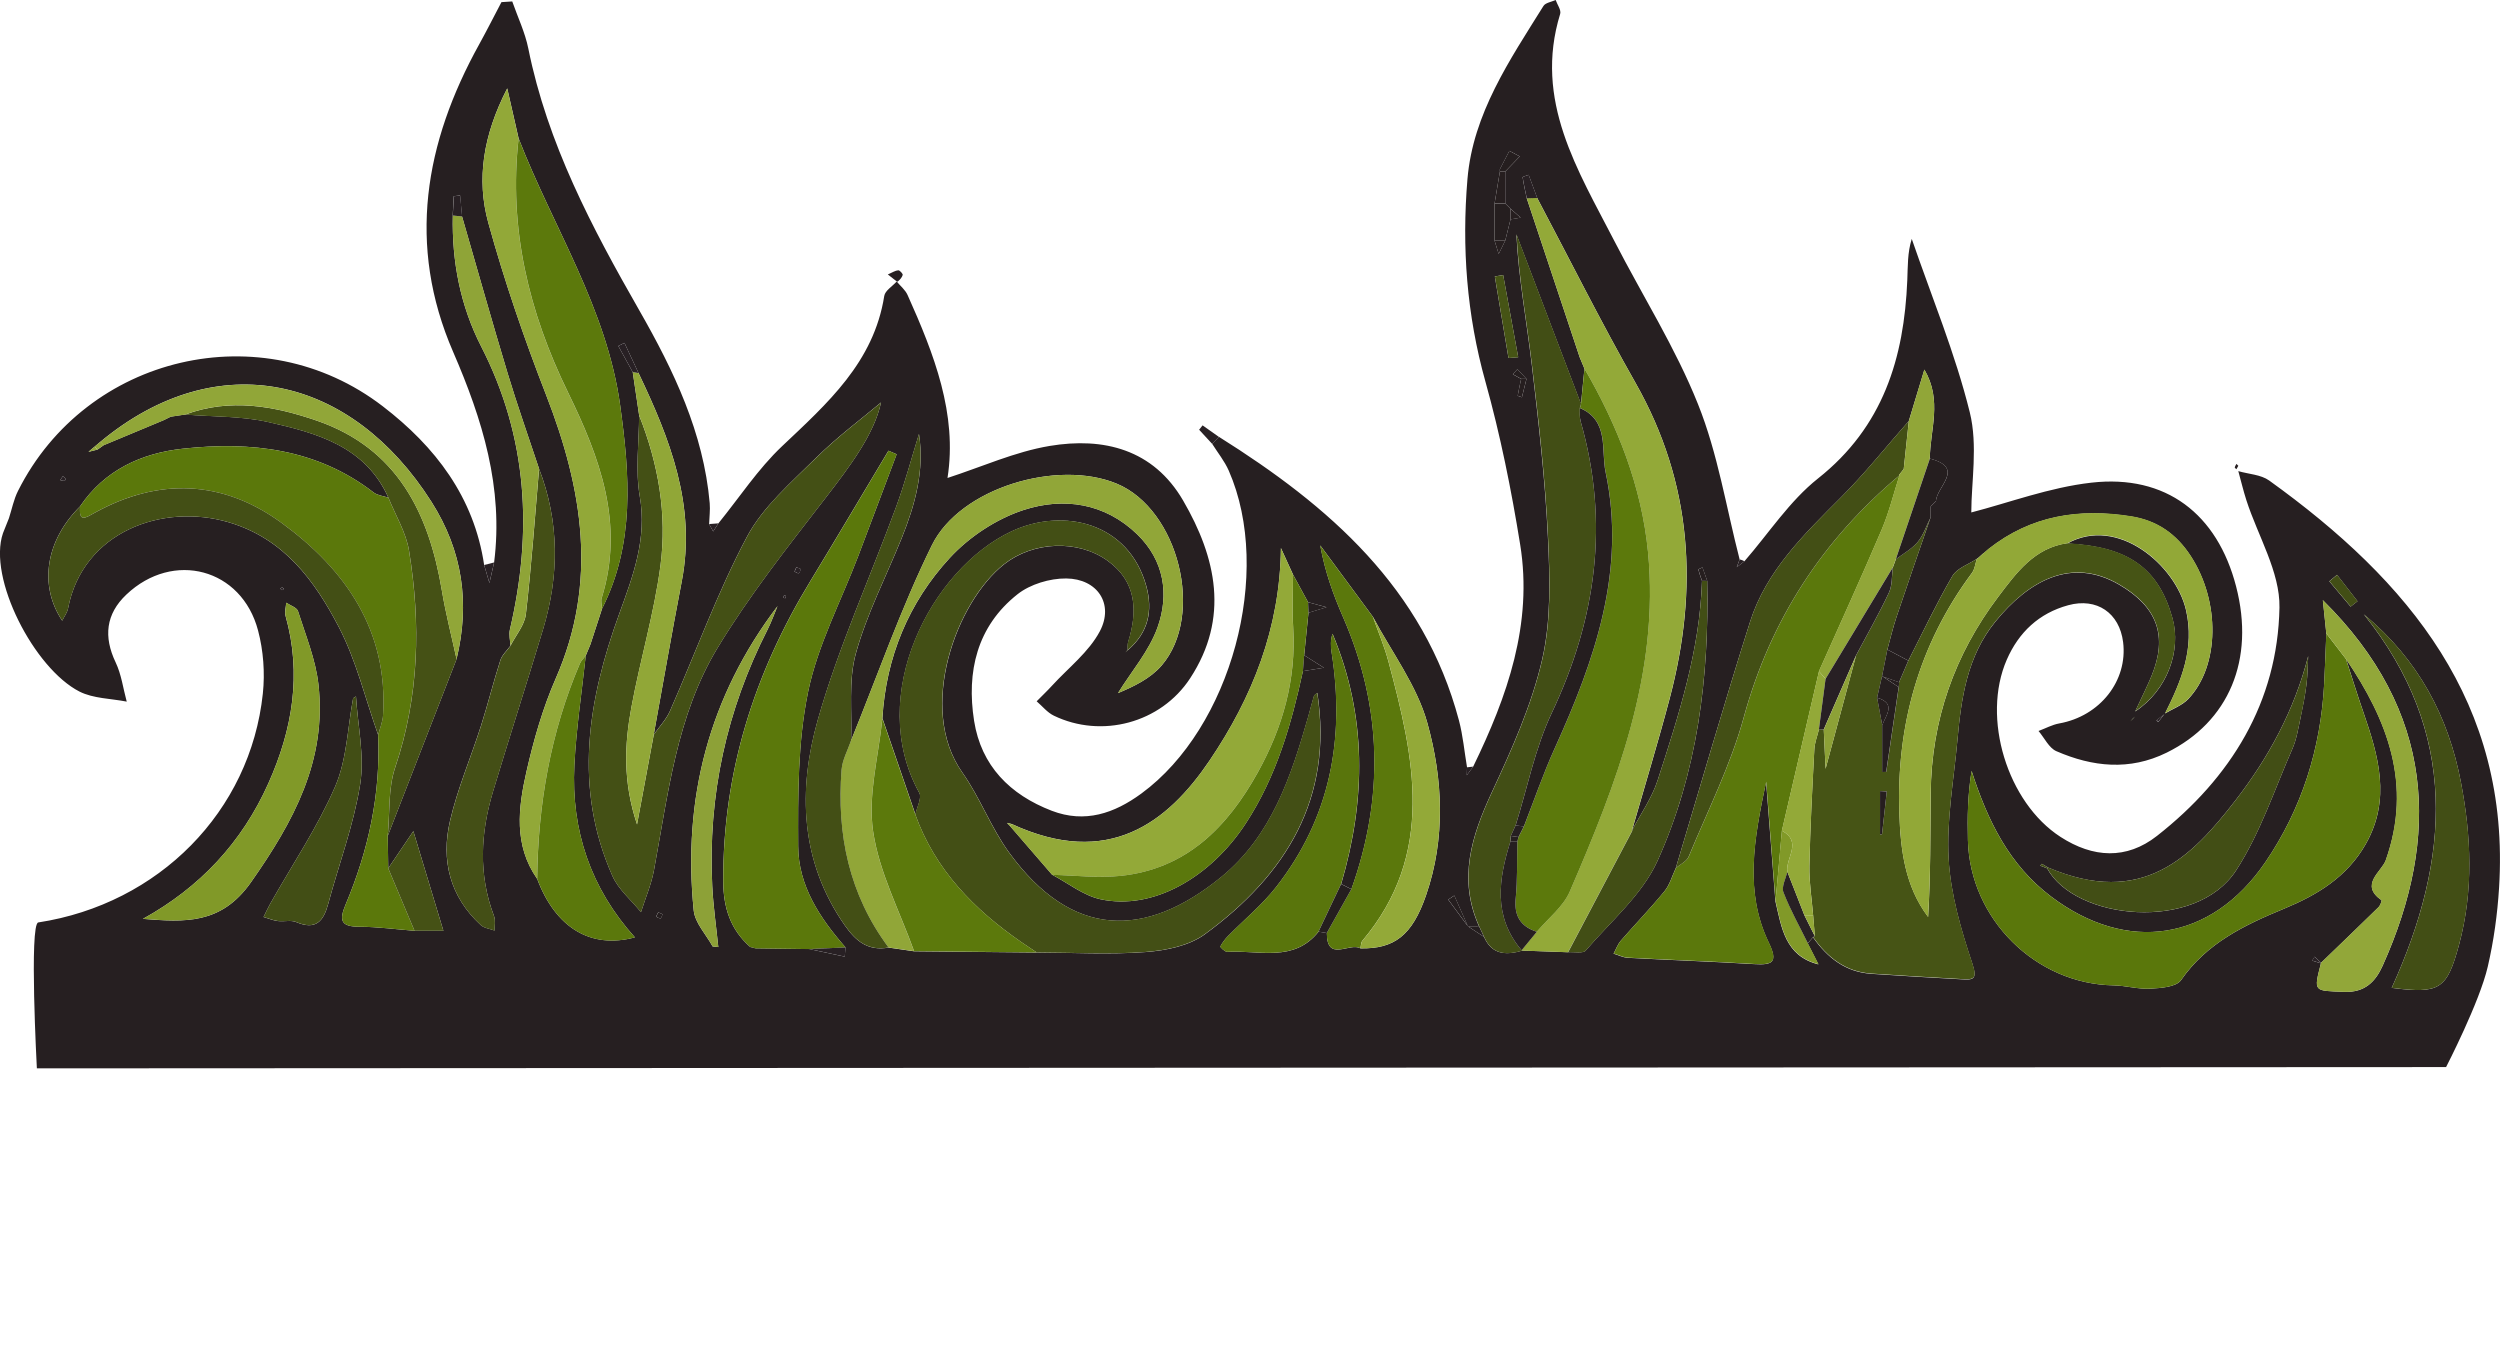 <?xml version="1.0" encoding="UTF-8"?><svg id="Layer_1" xmlns="http://www.w3.org/2000/svg" viewBox="0 0 469.95 255.56"><defs><style>.cls-1{fill:none;}.cls-1,.cls-2,.cls-3,.cls-4,.cls-5,.cls-6,.cls-7,.cls-8,.cls-9,.cls-10,.cls-11,.cls-12,.cls-13,.cls-14,.cls-15,.cls-16,.cls-17,.cls-18,.cls-19,.cls-20,.cls-21,.cls-22,.cls-23,.cls-24,.cls-25{stroke-width:0px;}.cls-2{fill:#261f21;}.cls-3{fill:#261e1f;}.cls-4{fill:#282024;}.cls-5{fill:#455115;}.cls-6{fill:#5c790c;}.cls-7{fill:#59750c;}.cls-8{fill:#5b780c;}.cls-9{fill:#5b780b;}.cls-10{fill:#465415;}.cls-11{fill:#819928;}.cls-12{fill:#5a770b;}.cls-13{fill:#445015;}.cls-14{fill:#444f16;}.cls-15{fill:#424e15;}.cls-16{fill:#434f15;}.cls-17{fill:#251e1f;}.cls-18{fill:#92a739;}.cls-19{fill:#92a837;}.cls-20{fill:#92a838;}.cls-21{fill:#91a638;}.cls-22{fill:#8fa437;}.cls-23{fill:#8da137;}.cls-24{fill:#91a737;}.cls-25{fill:#93a938;}</style></defs><path class="cls-2" d="m424.33,191.2M6.93,200.83h0s-1.46-27.17.27-27.43c22.63-3.48,39.87-20.85,42.21-43.04.41-3.89.1-8.06-.9-11.84-3.07-11.67-15.95-15.1-24.76-6.75-3.86,3.66-4.31,7.92-2.01,12.75,1.08,2.27,1.41,4.9,2.08,7.37-2.98-.59-6.27-.57-8.88-1.89-8.51-4.34-17.29-21.34-14.38-29.78.37-.94.75-1.87,1.12-2.81.56-1.72.9-3.54,1.71-5.14,12.86-25.59,45.88-33.32,68.56-15.9,9.87,7.58,17.16,17.06,19.06,29.85.33,1.12.66,2.25.99,3.37.29-1.28.58-2.57.88-3.85,1.79-14.04-2.2-26.91-7.7-39.59-8.71-20.08-5.37-39.29,4.91-57.84,1.44-2.61,2.78-5.27,4.17-7.91.68-.04,1.35-.09,2.03-.13,1.03,2.95,2.41,5.82,3.02,8.85,3.6,17.87,11.96,33.66,20.89,49.27,6.45,11.28,12.05,22.96,13.21,36.2.11,1.29-.07,2.62-.11,3.92.25.46.51.93.76,1.39.33-.51.66-1.02.99-1.53,3.95-4.86,7.44-10.21,11.95-14.48,8.53-8.07,17.25-15.77,19.22-28.26.16-1,1.53-1.81,2.34-2.71.69.84,1.61,1.57,2.04,2.53,5,11.13,9.39,22.41,7.51,34.4,6.42-2.08,12.66-4.92,19.19-6.02,10.14-1.7,19.5.63,25.1,10.26,6.26,10.77,8.73,22.08,1.33,33.4-5.53,8.46-16.69,11.37-25.63,7.04-1.23-.59-2.16-1.78-3.23-2.7.97-.99,1.98-1.94,2.91-2.96,3.07-3.35,6.9-6.3,8.96-10.19,2.72-5.13-.43-9.89-6.32-9.94-3.07-.03-6.76,1.08-9.14,2.96-7.65,6.04-9.62,14.59-8.17,23.81,1.33,8.44,6.74,13.88,14.6,16.9,6.24,2.39,11.75.49,16.84-3.24,16.88-12.36,24.81-41.58,16.43-60.7-.79-1.79-2.07-3.37-3.12-5.04l1.28-1.31c20.69,12.99,38.5,28.43,45.11,53.3.76,2.87,1.02,5.87,1.52,8.81-.01.5-.03.99-.04,1.49.4-.54.8-1.08,1.2-1.62,6.41-13.18,11.24-26.81,8.83-41.73-1.66-10.31-3.73-20.61-6.54-30.66-3.51-12.55-4.45-25.25-3.37-38.05,1.04-12.31,7.96-22.38,14.28-32.53.38-.62,1.52-.77,2.3-1.13.31.88,1.07,1.9.85,2.61-5.02,16.3,3.34,29.39,10.24,42.8,5.24,10.19,11.44,19.98,15.67,30.57,3.72,9.28,5.3,19.41,7.82,29.17-.18.49-.36.98-.54,1.47.48-.37.97-.74,1.45-1.12,4.56-5.24,8.47-11.31,13.83-15.56,12.24-9.7,16.18-22.63,16.78-37.28.11-2.58.02-5.17.84-7.75,3.73,10.85,8.17,21.52,10.91,32.61,1.54,6.22.28,13.14.28,18.81,7.06-1.82,14.71-4.71,22.58-5.6,14-1.59,23.67,5.87,27.2,19.51,3.57,13.78-1.35,25.47-13.05,31.24-6.98,3.44-13.93,2.68-20.73-.27-1.41-.61-2.25-2.5-3.36-3.8,1.3-.48,2.56-1.18,3.9-1.42,7.64-1.37,12.9-8.01,12-15.28-.69-5.49-4.94-8.41-10.32-6.94-5.5,1.5-9.3,5.09-11.55,10.24-4.78,10.96.1,26.84,10.1,33.31,6.11,3.95,12.39,4.32,18.14-.19,13.9-10.9,22.69-25.13,23.02-42.93.12-6.68-4.05-13.44-6.22-20.17-.58-1.8-1.01-3.65-1.52-5.47,1.95.57,4.25.65,5.81,1.77,26.21,18.85,45.4,41.75,43.21,76.59-.31,4.96-1,9.95-2.12,14.78-1.54,6.7-7.84,18.89-7.84,18.89m-58.93-65.45l-.43.44c.16-.14.31-.27.46-.41.14-.16.27-.31.41-.47-.15.14-.3.29-.45.43Zm-28.03-31.16l-.15.14c-.29.26-.57.51-.86.77,0,0-.24.16-.24.16-1.57,1.06-3.74,1.76-4.6,3.24-3,5.15-5.55,10.57-8.27,15.89-1.32-.69-2.63-1.39-3.95-2.08.56-2.02,1.04-4.08,1.7-6.06,2.1-6.27,4.28-12.52,6.43-18.78,0-.68,0-1.37.01-2.05.33-.33.67-.67,1-1,.09-2.73,5.58-6.24-1.15-8,.02-5.36,2.4-10.89-1.03-16.73-1.11,3.67-2.02,6.67-2.93,9.67-4.23,4.8-8.23,9.83-12.75,14.35-6.94,6.95-14.05,13.8-17.1,23.42-4.87,15.36-9.33,30.85-13.96,46.29-.69,1.46-1.13,3.12-2.12,4.33-2.61,3.2-5.5,6.18-8.21,9.3-.59.69-.91,1.61-1.36,2.43.89.27,1.78.73,2.68.78,7.93.43,15.87.71,23.8,1.19,3.44.21,4.46-.37,2.71-4-4.63-9.63-2.8-19.42-.52-30.26.64,8.26,1.2,15.34,1.75,22.43,1.16,4.97,1.81,10.28,8.09,11.88-.67-1.31-1.34-2.63-2.01-3.94l.99-1.16c2.69,3.82,6.09,6.54,10.96,6.87,5.62.38,11.25.72,16.88,1.03,2.17.12,3.16.18,2.11-2.96-2.12-6.36-4.08-13.02-4.45-19.65-.42-7.36.97-14.83,1.64-22.24.72-7.98,1.83-15.86,7.14-22.37,6.24-7.66,14.26-12.19,23.24-6.98,7.13,4.14,9.24,9.6,6.12,17.18-.76,1.86-1.68,3.65-3.08,6.68,6.13-4.04,8.69-11.54,7.02-17.51-2.62-9.43-8.32-13.49-19.76-14.07,9.41-5.27,20.34,4.05,22.3,12.53,1.66,7.2-.89,13.34-3.97,19.47-.53.41-1.06.82-1.58,1.23l.33.33c.41-.53.82-1.05,1.23-1.58,1.49-.9,3.26-1.53,4.41-2.74,5.91-6.22,6.05-18.32.45-26.9-2.66-4.07-6.24-6.64-11.2-7.43-9.79-1.56-18.8-.16-26.76,6.11-.33.28-.66.57-.99.85ZM17.79,83.95c-.39.33-.77.66-1.16.99.57-.14,1.14-.28,1.7-.43.39-.28.78-.55,1.17-.83,3.75-1.57,7.51-3.13,11.26-4.7.45-.22.89-.44,1.34-.66.89-.13,1.79-.27,2.68-.4,5.25.43,10.64.27,15.73,1.43,9.04,2.06,18.15,4.51,22.5,14.2-.93-.31-2.03-.41-2.77-.97-10.71-8.26-23.1-9.63-35.89-8.23-7.73.84-14.69,4.01-19.31,10.85-6.43,6.4-7.81,14.79-3.35,21.48.42-.85.95-1.54,1.1-2.31,2.77-14.42,17.78-19.86,30.2-16.19,10.39,3.07,16.15,10.97,20.69,19.68,3.3,6.33,4.99,13.5,7.4,20.29.49,11.11-1.82,21.71-6.11,31.88-1.28,3.04-.87,4.17,2.59,4.18,3.45.01,6.91.49,10.36.76h5.43c-1.89-6.27-3.77-12.49-5.65-18.73-1.34,1.98-3.03,4.48-4.72,6.98-.03-2.03-.06-4.06-.09-6.09,4.31-11.07,8.62-22.15,12.93-33.22,2.55-10.51,1.16-20.32-4.71-29.57-15.04-23.67-40.11-29.63-62.24-11.29-.36.3-.72.61-1.08.91Zm268.16-12.73c-.23,1.05-.47,2.1-.65,3.16,0,.05.51.2.79.3.29-1.15.57-2.3.86-3.45-.57-.61-1.14-1.22-1.71-1.82-.28.32-.57.64-.85.95l1.56.87Zm-4-38.97c-.33,2-.67,4-1,5.99,0,2.33,0,4.66,0,6.99.26.83.51,1.67.77,2.5.41-.83.82-1.67,1.23-2.5.33-1.33.67-2.67,1-4,.63-.11,1.26-.22,1.9-.33-.63-.55-1.26-1.11-1.9-1.66-.33-.33-.67-.67-1-1v-5.99c.91-.95,1.83-1.9,2.74-2.85-.65-.35-1.3-.69-1.95-1.04-.59,1.13-1.19,2.27-1.77,3.41-.07.13-.01.32-.01.48Zm-6,141.88l3.02,1.99c1.49,3.41,4.19,3.45,7.21,2.57,2.86.1,5.73.21,8.59.31,1.13-.09,2.8.28,3.32-.33,4.7-5.48,10.61-10.49,13.49-16.85,7.5-16.59,9.73-34.46,9.34-52.63-.3-.84-.6-1.69-.9-2.53-.27.14-.78.33-.77.4.18.72.44,1.42.69,2.13-.39,13.03-4.38,25.28-8.34,37.5-1.07,3.32-3.18,6.29-4.82,9.43,2.38-8.29,4.91-16.54,7.11-24.88,5.42-20.56,4.29-40.37-6.45-59.28-6.48-11.41-12.34-23.16-18.48-34.75-.54-1.45-1.07-2.9-1.61-4.35-.39.16-1.14.37-1.13.46.2,1.33.5,2.64.78,3.96,3.32,9.96,6.63,19.91,9.95,29.87.3.71.6,1.43.89,2.14h0c-.22,2.22-.44,4.44-.65,6.66l-12.14-31.89c.4,8.23,1.92,16.27,2.88,24.38,1.28,10.81,2.52,21.66,3.04,32.52.37,7.66.62,15.63-1.08,23.01-1.98,8.6-5.71,16.89-9.46,24.96-3.84,8.27-6.39,16.33-2.41,25.19-.69,0-1.38.02-2.08.02-.86-1.93-1.71-3.86-2.57-5.8-.38.26-.76.52-1.13.77l3.7,5.02Zm-141.99,3.78c.36.04.71.08,1.07.12-.39-3.83-.95-7.65-1.14-11.48-.84-16.99,2.68-33.05,10.4-48.21.72-1.42,1.25-2.93,1.87-4.4-12.91,17.03-17.86,36.24-15.76,57.19.24,2.36,2.33,4.53,3.56,6.78ZM85.12,40.52c-.2,8.63,1.43,16.99,5.33,24.6,8.77,17.12,9.7,34.86,5.4,53.23-.22.95.06,2.02.1,3.03-.65.91-1.58,1.73-1.9,2.74-1.3,4.06-2.33,8.2-3.62,12.26-1.91,6-4.43,11.85-5.85,17.96-1.71,7.36-.02,14.2,5.78,19.54.65.6,1.74.71,2.62,1.04-.03-.91.19-1.92-.12-2.73-2.96-7.81-2.53-15.64-.17-23.45,3.07-10.16,6.33-20.27,9.39-30.44,3.06-10.14,3.09-20.24-.76-30.22-1.98-5.97-4.08-11.9-5.9-17.92-2.96-9.8-5.72-19.65-8.57-29.48-.12-1.31-.24-2.62-.36-3.93-.4.04-.8.09-1.2.13-.06,1.21-.12,2.42-.19,3.63Zm160.04,82.65c.27-2.66.54-5.33.81-7.99,1.13-.35,2.26-.69,3.39-1.04-1.16-.31-2.31-.62-3.47-.94-.94-1.73-1.88-3.46-2.82-5.18-.76-1.67-1.52-3.33-2.28-5-.17,15.08-5.37,28.06-13.43,39.97-7.86,11.61-18.99,20.31-37.16,11.91-.3-.07-.61-.14-.91-.22.19.19.37.38.56.57,2.65,3.06,5.3,6.12,7.94,9.19,3.01,1.58,5.87,3.9,9.07,4.6,9.82,2.14,20.66-4.05,27.33-14.27,5.75-8.8,8.54-18.56,10.73-28.61,1.31-.21,2.62-.43,3.94-.64-1.23-.78-2.47-1.57-3.7-2.35Zm-135.05.07c.3-.71.59-1.42.89-2.14.73-2.23,1.45-4.47,2.18-6.7,6.19-12.28,5.2-25.13,3.4-38.19-2.51-18.25-12.62-33.51-19.09-50.2-.63-2.79-1.27-5.59-2.14-9.4-4.54,8.82-5.81,17.08-3.57,25.22,3.03,11,6.77,21.85,10.91,32.49,6.85,17.61,9.73,35.08,1.79,53.19-2.45,5.59-4.16,11.59-5.52,17.55-1.55,6.81-2.41,13.8,2.01,20.13,3.45,9.22,10.12,13.25,18.37,11.01-8.3-9.22-11.99-20.11-11.37-32.35.35-6.9,1.4-13.75,2.14-20.63h0Zm9.92-53.11c-.88-1.89-1.77-3.79-2.65-5.68-.38.2-.77.4-1.15.59l2.71,4.91c.4,2.7.8,5.41,1.2,8.11-.01,5.08-.74,10.29.12,15.21,1.4,8-1.29,15.03-3.85,22.09-5.93,16.35-8.64,32.72-1.29,49.29,1.13,2.56,3.55,4.55,5.37,6.81.83-2.62,1.94-5.18,2.44-7.86,2.66-14.32,4.27-29.09,11.94-41.79,5.96-9.86,13.2-18.99,20.26-28.14,4.66-6.04,9.17-11.99,10.49-18.02-3.5,2.95-8.17,6.4-12.25,10.44-4.67,4.63-9.96,9.18-12.97,14.83-5.57,10.49-9.64,21.78-14.44,32.69-.72,1.63-2.03,2.99-3.07,4.48,1.75-9.61,3.42-19.23,5.27-28.82,2.75-14.21-2.22-26.77-8.13-39.16Zm316.26,110.96c-1.39,5.42-1.38,5.13,4.35,5.36,3.94.16,5.92-1.96,7.25-4.91,10.94-24.32,9.87-47.86-11.24-68.72.24,2.33.45,4.29.65,6.24-.13,3.15-.24,6.31-.4,9.46-.65,12.22-4.22,23.56-11.11,33.63-10.14,14.79-25.94,17.15-40.19,6.41-7.92-5.97-11.96-14.28-14.98-23.65-.71,4.38-.81,8.73-.69,13.08.4,14.78,12.75,26.99,27.38,27.24,2.31.04,4.63.75,6.91.62,2-.11,4.88-.32,5.77-1.6,4.84-6.97,11.91-10.35,19.36-13.43,6.22-2.57,11.82-5.93,15.35-12.12,4.84-8.49,2.39-16.65-.46-24.91-1.14-3.29-2.16-6.61-3.23-9.92,7.84,11.55,12.51,23.63,7.48,37.83-.77,2.17-5.01,4.6-.8,7.53.08.06-.23.97-.55,1.29-3.58,3.51-7.21,6.98-10.82,10.47-.4-.38-.81-.77-1.21-1.15l-.46.74c.55.17,1.11.35,1.66.52Zm-51.32-18.03c-.38-.23-.76-.47-1.15-.68-.03-.01-.19.23-.29.35.43.17.86.34,1.29.5,5.24,9.71,27.93,12.11,35.54.36,4.51-6.97,7.19-15.14,10.56-22.83.79-1.8,1.1-3.82,1.52-5.76.45-2.1.86-4.22,1.13-6.34.22-1.76.22-3.54.32-5.32-2.62,10.2-7.45,19.07-13.68,27.13-8.22,10.63-17.47,20.19-35.24,12.6Zm-137.12,12.07l1.57.26c-.01,5.6,4.33,1.68,6.32,2.89,6.33.1,9.7-2.37,12.33-9.98,3.7-10.71,3.18-21.84.25-32.38-1.96-7.06-6.72-13.33-10.23-19.96-3.3-4.48-6.61-8.96-9.91-13.44.9,5.01,2.48,9.34,4.32,13.55,7.34,16.84,7.7,33.86,1.54,51.08-.64-.33-1.28-.65-1.92-.98,4.68-15.89,4.85-31.6-1.62-47.03-.4,1.17-.37,2.32-.19,3.45,2.56,16.16-.2,31.12-10.45,44.19-2.63,3.36-6.01,6.13-9.03,9.2-.56.57-1.06,1.24-1.43,1.95-.05.1.87,1.02,1.3,1,5.91-.37,12.48,2.09,17.17-3.8Zm-81.98-40.04c.68-11.55,4.95-21.83,12.66-30.2,3.65-3.97,8.78-7.36,13.89-9.02,7.51-2.45,15.27-1.32,21.36,4.58,5.05,4.9,6.05,11.26,3.81,17.51-1.59,4.43-4.9,8.24-7.43,12.33,2.89-1.21,6.07-2.72,8.18-5.16,8.21-9.51,3.17-29.4-8.42-34.21-11.16-4.62-29.43.79-34.73,11.55-5.84,11.86-10.19,24.45-15.2,36.72.22-5.46-.53-11.19.89-16.32,2.06-7.46,5.7-14.48,8.62-21.7,2.55-6.33,4.32-12.79,3.25-19.59-1.41,4.55-2.63,9.17-4.27,13.64-4.91,13.36-10.86,26.42-14.74,40.07-3.75,13.18-3.36,26.62,5.08,38.68,2.13,3.05,4.43,4.84,8.23,4.16,1.6.23,3.2.47,4.81.7,7.68.08,15.36.16,23.04.23,6.82.02,13.67.42,20.45-.09,3.81-.28,8.16-1.16,11.13-3.33,15.27-11.15,24.2-25.56,21.16-45.39-.22.2-.56.36-.64.6-.39,1.26-.7,2.55-1.06,3.82-3.22,11.27-6.91,22.48-16.34,30.18-14.28,11.66-28.11,11.68-39.94-4.64-3.38-4.66-5.42-10.27-8.74-14.97-8.56-12.11-1.1-32.13,7.85-39.17,5.44-4.28,13.85-4.72,19.5-.62,5.33,3.87,5.67,9.35,3.81,15.22-.15.46-.07.99-.1,1.49-.13.15-.27.31-.4.46.15-.14.3-.27.45-.41,3.82-3.27,4.76-7.38,3.45-12.08-3.31-11.88-15.56-14.81-25.33-10.24-15.02,7.03-27.49,30.81-17.33,49.16.51.93-.45,2.68-.73,4.05-2.06-6-4.12-12-6.18-18Zm-23.91,43.17c3.38.05,6.77.09,10.15.14,2.23.48,4.45.96,6.68,1.43.05-.58.1-1.16.15-1.74-4.81-5.48-8.87-11.6-8.9-19-.05-9.69-.08-19.6,1.86-29.02,1.81-8.81,6.21-17.08,9.45-25.6,2.42-6.35,4.8-12.72,7.2-19.08-.51-.22-1.02-.45-1.54-.67-4.9,8.18-9.75,16.4-14.7,24.54-10.55,17.33-16.45,35.97-16.36,56.41.02,4.92,1.34,9.06,5.07,12.34.31.08.63.16.94.24Zm-115.11-5.53c7.85.62,14.71,1.11,20.33-6.89,8-11.4,14.28-22.89,12.68-37.17-.52-4.68-2.4-9.22-3.84-13.77-.22-.7-1.45-1.08-2.22-1.6-.05.83-.34,1.73-.12,2.49,3.07,10.94,1.29,21.38-3.25,31.5-4.96,11.08-12.85,19.53-23.58,25.45Zm417.48-57.28c17.93,22.28,16.34,45.94,5.26,70.25,9.06,1.18,10.39.25,12.66-8.12,2.75-10.17,2.28-20.42.35-30.55-2.35-12.32-7.97-23.05-18.27-31.57Zm-377.42,15.47l-.53.33c-1.05,5.56-1.18,11.52-3.37,16.59-3.32,7.67-8.08,14.72-12.21,22.04-.46.81-.84,1.67-1.26,2.5.89.26,1.77.64,2.69.76,1.15.15,2.46-.23,3.46.2,3.67,1.57,5.13-.17,6.01-3.44,2.02-7.5,4.81-14.87,6.01-22.49.84-5.32-.45-10.98-.79-16.48Zm216.65-63.63c.61-.05,1.22-.09,1.83-.14-.94-5.15-1.89-10.3-2.83-15.45-.52.09-1.05.18-1.57.26.86,5.11,1.72,10.22,2.57,15.32Zm155.75,40.77l-1.45,1.21c1.33,1.59,2.67,3.17,4,4.76l1.3-1.01c-1.28-1.65-2.57-3.3-3.85-4.96Zm-314.75,63.8c-.28-.12-.55-.24-.83-.36-.12.28-.39.61-.31.81.08.2.51.26.78.37.12-.28.24-.55.36-.83Zm25.14-65.25c-.12.28-.24.55-.36.83.28.12.61.39.81.31.2-.08.26-.51.37-.78-.28-.12-.55-.24-.83-.36ZM11.82,89.51l-.51.74c.26.06.53.15.79.15.09,0,.29-.32.26-.36-.14-.2-.35-.36-.54-.53Zm135.79,22.95c.05-.14.13-.28.13-.42,0-.05-.23-.09-.35-.13-.05.14-.13.28-.13.42,0,.05.23.09.35.13Zm-94.61-1.53c.13-.07.26-.14.4-.22-.11-.09-.22-.25-.35-.26-.12-.01-.26.13-.39.2.11.09.23.19.34.28Z"/><path class="cls-4" d="m449.89,192.87c2.1-.55,4.21-1.09,6.31-1.64-2.1.55-4.21,1.09-6.31,1.64Z"/><path class="cls-4" d="m92.88,105.73c-.29,1.28-.58,2.57-.88,3.85-.33-1.12-.66-2.25-.99-3.37.62-.16,1.25-.32,1.87-.48Z"/><path class="cls-4" d="m229.14,82.13c-.43.44-.85.87-1.28,1.31-.82-.89-1.63-1.78-2.45-2.66.22-.27.43-.55.65-.82,1.03.73,2.05,1.45,3.08,2.18Z"/><path class="cls-2" d="m166.9,51.59c.85-.37,1.39-.74,1.96-.78.27-.02.89.66.83.88-.13.48-.56.93-.97,1.26-.08.06-.63-.46-1.82-1.35Z"/><path class="cls-4" d="m1.69,97.39c-.37.94-.75,1.87-1.12,2.81.37-.94.75-1.87,1.12-2.81Z"/><path class="cls-4" d="m135.05,98.37c-.33.51-.66,1.02-.99,1.53-.25-.46-.51-.93-.76-1.39.58-.04,1.17-.09,1.75-.13Z"/><path class="cls-4" d="m276.93,144.11c-.4.54-.8,1.08-1.2,1.62.01-.5.03-.99.04-1.49.39-.04.78-.09,1.16-.13Z"/><path class="cls-4" d="m327.93,105.5c-.48.37-.97.74-1.45,1.12.18-.49.36-.98.54-1.47.32.08.62.2.91.35Z"/><path class="cls-4" d="m96.28.26c-.68.04-1.35.09-2.03.13.68-.04,1.35-.09,2.03-.13Z"/><path class="cls-2" d="m420.76,87.56c-.12.21-.24.43-.36.64-.11-.11-.33-.25-.31-.33.05-.24.2-.45.31-.67.11.11.22.22.36.36Z"/><path class="cls-10" d="m388.64,102.12c11.43.58,17.13,4.63,19.76,14.07,1.66,5.97-.9,13.47-7.02,17.51,1.41-3.03,2.32-4.83,3.08-6.68,3.12-7.58,1.01-13.04-6.12-17.18-8.98-5.21-17-.67-23.24,6.98-5.31,6.52-6.42,14.4-7.14,22.37-.67,7.41-2.06,14.88-1.64,22.24.37,6.63,2.33,13.29,4.45,19.65,1.05,3.14.06,3.08-2.11,2.96-5.63-.31-11.25-.65-16.88-1.03-4.87-.33-8.27-3.05-10.96-6.87,0,0,.33-.16.33-.16-.1-1.29-.2-2.57-.31-3.86-.25-3.11-.77-6.22-.71-9.32.15-7.32.54-14.63.93-21.94.06-1.25.55-2.47.85-3.7l.46-.04h.46c.09,1.98.18,3.96.34,7.41,2.17-8.06,3.96-14.71,5.75-21.36,2.08-3.91,4.28-7.75,6.16-11.75.66-1.39.52-3.16.74-4.75.19-.51.37-1.02.56-1.53,1.39-1.07,3.02-1.95,4.12-3.27,1.09-1.31,1.64-3.06,2.42-4.62-2.15,6.26-4.32,12.51-6.43,18.78-.67,1.99-1.14,4.04-1.7,6.06-.33,1.66-.66,3.32-.99,4.98-.31,1.36-.63,2.71-.94,4.07.32,1.73.64,3.45.97,5.18v8.79c.25,0,.5-.01.75-.02.78-5.31,1.57-10.62,2.35-15.93.03-.3.05-.61.06-.91.58-1.36,1.16-2.72,1.75-4.08,2.72-5.32,5.27-10.73,8.27-15.89.86-1.47,3.03-2.18,4.6-3.24-.29.9-.38,1.94-.92,2.66-10,13.45-14.22,28.72-13.65,45.25.23,6.73,1.03,13.62,5.41,19.41.47-7.79.41-15.52.49-23.24.13-13.73,4.48-26.09,12.72-36.98,3.35-4.42,6.75-9.18,12.99-10.04Zm-33.97,46.66c-.42-.03-.84-.05-1.26-.08v8.15h.37c.3-2.69.6-5.38.89-8.07Z"/><path class="cls-16" d="m172.06,153.08c.28-1.37,1.24-3.12.73-4.05-10.16-18.35,2.31-42.13,17.33-49.16,9.77-4.57,22.02-1.63,25.33,10.24,1.31,4.7.37,8.82-3.45,12.08l-.05-.05c.03-.5-.05-1.03.1-1.49,1.87-5.87,1.52-11.35-3.81-15.22-5.65-4.1-14.06-3.66-19.5.62-8.95,7.04-16.41,27.06-7.85,39.17,3.32,4.7,5.36,10.32,8.74,14.97,11.84,16.32,25.67,16.3,39.94,4.64,9.43-7.7,13.12-18.91,16.34-30.18.36-1.27.67-2.56,1.06-3.82.08-.24.42-.4.64-.6,3.04,19.82-5.89,34.24-21.16,45.39-2.97,2.17-7.33,3.04-11.13,3.33-6.78.51-13.63.11-20.45.09-.95-.64-1.91-1.27-2.85-1.92-8.9-6.15-16.24-13.6-19.98-24.04Z"/><path class="cls-12" d="m440.99,123.87c1.07,3.31,2.1,6.64,3.24,9.92,2.86,8.26,5.3,16.42.46,24.91-3.53,6.19-9.13,9.55-15.35,12.12-7.45,3.08-14.53,6.46-19.36,13.43-.89,1.28-3.77,1.49-5.77,1.6-2.28.13-4.6-.58-6.91-.62-14.63-.25-26.98-12.47-27.38-27.24-.12-4.35-.02-8.7.69-13.08,3.02,9.37,7.06,17.68,14.98,23.65,14.24,10.73,30.05,8.37,40.19-6.41,6.9-10.06,10.47-21.41,11.11-33.63.17-3.15.27-6.31.4-9.46,1.23,1.6,2.47,3.21,3.7,4.81Z"/><path class="cls-8" d="m333.76,169.38c-.55-7.08-1.11-14.17-1.75-22.43-2.28,10.84-4.11,20.64.52,30.26,1.75,3.63.73,4.21-2.71,4-7.93-.48-15.87-.76-23.8-1.19-.91-.05-1.79-.51-2.68-.78.45-.82.76-1.74,1.36-2.43,2.71-3.12,5.59-6.1,8.21-9.3.99-1.21,1.43-2.87,2.12-4.33.83-.72,2.05-1.27,2.43-2.17,3.59-8.68,7.89-17.19,10.35-26.19,5.03-18.37,14.82-33.34,29.27-45.48-1.1,3.41-1.95,6.94-3.35,10.23-3.8,8.92-7.84,17.73-11.78,26.59-2.33,9.99-4.65,19.99-6.98,29.98-.4,4.41-.79,8.82-1.19,13.23Z"/><path class="cls-9" d="m72.89,157.13c.03,2.03.06,4.06.09,6.09,1.65,3.92,3.29,7.83,4.94,11.75-3.45-.27-6.91-.75-10.36-.76-3.46-.01-3.87-1.14-2.59-4.18,4.3-10.17,6.6-20.77,6.11-31.88.32-1.23.84-2.45.92-3.7.98-15.9-7.03-27.36-19.09-36.17-11.01-8.04-23.06-8.55-35.13-1.88-1.8,1-2.97,1.83-2.74-1.2,4.62-6.84,11.58-10.01,19.31-10.85,12.78-1.4,25.18-.03,35.89,8.23.74.57,1.84.66,2.77.97,1.33,3.32,3.32,6.53,3.88,9.98,2.21,13.73,1.92,27.32-2.61,40.73-1.35,3.99-.98,8.56-1.4,12.86Z"/><path class="cls-13" d="m122.89,138.11c1.04-1.49,2.36-2.85,3.07-4.48,4.8-10.91,8.87-22.2,14.44-32.69,3-5.66,8.29-10.21,12.97-14.83,4.08-4.04,8.75-7.5,12.25-10.44-1.32,6.03-5.83,11.98-10.49,18.02-7.06,9.15-14.29,18.28-20.26,28.14-7.68,12.69-9.28,27.46-11.94,41.79-.5,2.68-1.61,5.24-2.44,7.86-1.82-2.26-4.23-4.25-5.37-6.81-7.35-16.58-4.64-32.95,1.29-49.29,2.56-7.06,5.26-14.1,3.85-22.09-.86-4.93-.14-10.13-.12-15.21,3.62,9.08,5.28,18.59,4.02,28.2-1.18,9.01-3.84,17.82-5.49,26.78-1.26,6.86-1.62,13.8,1.08,21.92,1.24-6.64,2.19-11.75,3.14-16.85Z"/><path class="cls-25" d="m294.78,179.01c-2.86-.1-5.73-.21-8.6-.31,0,0-.16-.07-.16-.07.95-1.16,1.91-2.32,2.86-3.48,2.11-2.51,4.96-4.69,6.2-7.57,8.79-20.36,16.92-41.08,14.7-63.84-1.19-12.25-5.72-23.75-11.95-34.47,0,0,0,0,0,0-.3-.71-.6-1.43-.89-2.14-3.32-9.96-6.63-19.91-9.95-29.87.65-.02,1.3-.05,1.95-.07,6.14,11.6,12.01,23.35,18.48,34.75,10.74,18.91,11.87,38.73,6.45,59.28-2.2,8.34-4.73,16.59-7.11,24.88,0,0,.11-.04.11-.04-.35.66-.7,1.31-1.04,1.97-3.69,6.99-7.38,13.97-11.07,20.96Z"/><path class="cls-9" d="m141.03,178.02c-3.73-3.28-5.05-7.42-5.07-12.34-.09-20.44,5.81-39.08,16.36-56.41,4.96-8.15,9.81-16.36,14.7-24.54.51.22,1.02.45,1.54.67-2.4,6.36-4.79,12.73-7.2,19.08-3.24,8.52-7.64,16.79-9.45,25.6-1.94,9.41-1.91,19.33-1.86,29.02.03,7.4,4.09,13.52,8.9,19-2.28.1-4.55.21-6.83.31-3.38-.05-6.77-.09-10.15-.14-.31-.11-.62-.19-.94-.24Z"/><path class="cls-6" d="m297.84,69.28c6.23,10.71,10.76,22.21,11.95,34.47,2.22,22.76-5.9,43.47-14.7,63.84-1.24,2.88-4.1,5.06-6.2,7.57-3.04-1-4.3-2.95-3.97-6.26.35-3.56.23-7.17.31-10.76.08-.26.16-.53.23-.8.33-.66.66-1.32,1-1.98,1.92-4.91,3.62-9.91,5.8-14.7,7.51-16.55,13.49-33.41,9.56-51.95-.87-4.13.73-9.64-4.84-12.02.12-.23.2-.48.22-.75.22-2.22.44-4.44.65-6.66Z"/><path class="cls-15" d="m297.19,75.94c-.02.27-.09.52-.22.75.04.83-.08,1.7.15,2.47,5.46,19.02,2.97,37.11-5.43,54.88-3.13,6.62-4.57,14.05-6.78,21.1-.3.67-.61,1.34-.91,2-.04.33-.06.66-.05,1-2.26,7.13-3.31,14.14,2.09,20.49,0,0,.15.07.16.07-3.02.88-5.72.83-7.21-2.58-.31-.67-.63-1.34-.94-2.01-3.97-8.86-1.43-16.92,2.41-25.19,3.75-8.06,7.48-16.36,9.46-24.96,1.7-7.38,1.44-15.35,1.08-23.01-.52-10.87-1.75-21.71-3.04-32.52-.96-8.1-2.48-16.14-2.88-24.38l12.14,31.89Z"/><path class="cls-19" d="m388.64,102.12c-6.24.86-9.64,5.62-12.99,10.04-8.24,10.89-12.6,23.25-12.72,36.98-.07,7.72-.01,15.44-.49,23.24-4.38-5.79-5.17-12.68-5.41-19.41-.57-16.53,3.65-31.8,13.65-45.25.53-.72.62-1.77.92-2.66,0,0,.24-.16.24-.16.29-.26.57-.51.86-.77,0,0,.15-.14.15-.14.33-.28.66-.57.99-.85,7.96-6.26,16.97-7.66,26.76-6.11,4.97.79,8.54,3.36,11.2,7.43,5.6,8.58,5.46,20.68-.45,26.9-1.15,1.21-2.93,1.84-4.41,2.74l.03.02c3.08-6.13,5.62-12.27,3.97-19.47-1.95-8.49-12.89-17.8-22.3-12.53Z"/><path class="cls-21" d="m171.84,178.81c-1.6-.23-3.2-.47-4.81-.7-7.43-9.95-9.78-21.28-8.84-33.42.15-1.87,1.17-3.67,1.79-5.5,5-12.27,9.36-24.86,15.2-36.72,5.3-10.76,23.57-16.17,34.73-11.55,11.6,4.8,16.63,24.69,8.42,34.21-2.11,2.44-5.29,3.95-8.18,5.16,2.54-4.09,5.84-7.9,7.43-12.33,2.25-6.25,1.24-12.61-3.81-17.51-6.09-5.9-13.85-7.03-21.36-4.58-5.11,1.67-10.23,5.06-13.89,9.02-7.71,8.37-11.98,18.65-12.66,30.2-.7,7.08-2.75,14.35-1.74,21.18,1.14,7.73,5.02,15.05,7.71,22.55Z"/><path class="cls-20" d="m113.18,114.4c-.73,2.23-1.45,4.47-2.18,6.7-.3.71-.59,1.42-.89,2.14,0,0,0,0,0,0-.38.51-.88.96-1.12,1.53-5.5,12.92-7.86,26.46-8.02,40.44-4.43-6.33-3.56-13.32-2.01-20.13,1.36-5.97,3.07-11.96,5.52-17.55,7.94-18.11,5.06-35.58-1.79-53.19-4.14-10.64-7.88-21.49-10.91-32.49-2.24-8.14-.97-16.39,3.57-25.22.87,3.81,1.5,6.6,2.13,9.4-1.9,16.87,1.91,32.63,9.27,47.7,5.99,12.27,10.69,24.73,6.35,38.7-.18.59.04,1.32.07,1.98Z"/><path class="cls-25" d="m190.2,154.91c18.16,8.4,29.3-.3,37.15-11.91,8.06-11.92,13.26-24.89,13.43-39.97.76,1.67,1.52,3.33,2.28,5,0,3.32-.17,6.65.03,9.96.58,9.76-1.95,18.73-6.63,27.17-5.72,10.33-13.44,18.21-25.87,19.5-4.22.44-8.54-.11-12.81-.2-2.65-3.06-5.3-6.12-7.94-9.19.12-.12.24-.23.36-.36Z"/><path class="cls-6" d="m113.18,114.4c-.03-.66-.26-1.38-.07-1.98,4.34-13.97-.36-26.43-6.35-38.7-7.36-15.07-11.17-30.83-9.27-47.7,6.47,16.69,16.59,31.94,19.1,50.2,1.8,13.06,2.79,25.91-3.4,38.19Z"/><path class="cls-8" d="m255.74,178.27c-1.99-1.21-6.33,2.71-6.33-2.89,1.54-2.74,3.07-5.49,4.61-8.23,6.16-17.23,5.8-34.25-1.54-51.09-1.84-4.22-3.42-8.55-4.32-13.55,3.3,4.48,6.61,8.96,9.91,13.44.98,2.78,2.15,5.51,2.91,8.35,4.87,18.1,8.93,36.15-4.88,52.54-.29.34-.26.95-.37,1.43Z"/><path class="cls-16" d="m15.05,95.2c-.23,3.04.93,2.2,2.74,1.2,12.07-6.67,24.12-6.16,35.13,1.88,12.06,8.8,20.06,20.26,19.09,36.17-.08,1.25-.6,2.47-.92,3.7-2.41-6.79-4.1-13.96-7.4-20.29-4.54-8.71-10.29-16.61-20.69-19.68-12.42-3.67-27.43,1.77-30.2,16.19-.15.77-.68,1.46-1.1,2.31-4.46-6.69-3.08-15.08,3.35-21.48Z"/><path class="cls-6" d="m171.84,178.81c-2.69-7.5-6.57-14.82-7.71-22.55-1.01-6.83,1.04-14.1,1.74-21.18,2.06,6,4.12,12,6.18,18,3.74,10.44,11.08,17.89,19.98,24.04.94.65,1.9,1.28,2.85,1.92-7.68-.08-15.36-.16-23.04-.24Z"/><path class="cls-7" d="m247.85,175.13c-4.69,5.88-11.25,3.42-17.17,3.8-.43.03-1.35-.9-1.3-1,.37-.71.87-1.37,1.43-1.95,3.01-3.07,6.39-5.84,9.03-9.2,10.25-13.07,13.01-28.03,10.45-44.19-.18-1.13-.21-2.29.19-3.45,6.47,15.43,6.3,31.14,1.62,47.03-1.42,2.98-2.83,5.97-4.25,8.95Z"/><path class="cls-16" d="m159.99,139.19c-.62,1.83-1.64,3.63-1.79,5.5-.94,12.14,1.41,23.47,8.84,33.42-3.8.69-6.09-1.11-8.23-4.16-8.45-12.06-8.84-25.49-5.08-38.68,3.88-13.65,9.84-26.7,14.74-40.07,1.64-4.46,2.86-9.08,4.27-13.64,1.07,6.8-.7,13.26-3.25,19.59-2.91,7.23-6.56,14.25-8.62,21.7-1.42,5.13-.67,10.86-.89,16.32Z"/><path class="cls-5" d="m72.89,157.13c.42-4.3.05-8.87,1.4-12.86,4.53-13.42,4.83-27.01,2.61-40.73-.56-3.45-2.55-6.66-3.88-9.98-4.36-9.68-13.47-12.14-22.5-14.19-5.09-1.16-10.48-1-15.73-1.43,8.43-3.15,16.76-1.63,24.82,1.15,15.04,5.21,21.01,17.32,23.46,31.95.72,4.32,1.83,8.58,2.76,12.87-4.31,11.07-8.62,22.15-12.93,33.22Z"/><path class="cls-11" d="m26.86,172.73c10.73-5.92,18.61-14.37,23.58-25.45,4.54-10.12,6.32-20.56,3.25-31.5-.21-.76.07-1.66.12-2.49.76.53,1.99.91,2.22,1.6,1.44,4.55,3.31,9.09,3.84,13.77,1.6,14.28-4.68,25.77-12.68,37.17-5.62,8-12.47,7.51-20.33,6.89Z"/><path class="cls-15" d="m444.34,115.45c10.29,8.52,15.91,19.25,18.27,31.57,1.94,10.13,2.41,20.38-.35,30.55-2.27,8.38-3.6,9.3-12.66,8.12,11.08-24.31,12.67-47.97-5.26-70.25Z"/><path class="cls-16" d="m357.06,89.35c-14.45,12.15-24.24,27.11-29.27,45.48-2.46,9-6.76,17.51-10.35,26.19-.37.9-1.6,1.46-2.43,2.17,4.63-15.43,9.09-30.92,13.96-46.29,3.05-9.62,10.16-16.47,17.1-23.42,4.51-4.52,8.52-9.55,12.75-14.35-.32,3.01-.64,6.02-.96,9.04-.29.36-.57.73-.86,1.09l.05.08Z"/><path class="cls-14" d="m101.33,88.1c3.85,9.98,3.82,20.09.76,30.22-3.07,10.17-6.32,20.28-9.39,30.44-2.36,7.81-2.79,15.64.17,23.45.31.81.09,1.81.12,2.73-.89-.34-1.98-.45-2.62-1.04-5.8-5.34-7.48-12.18-5.78-19.54,1.42-6.11,3.93-11.96,5.85-17.96,1.29-4.06,2.32-8.21,3.62-12.26.32-1.01,1.25-1.83,1.9-2.74,1-1.98,2.66-3.89,2.9-5.96,1.05-9.08,1.69-18.22,2.48-27.33Z"/><path class="cls-15" d="m384.98,163.06c17.77,7.6,27.02-1.97,35.24-12.6,6.23-8.06,11.06-16.92,13.68-27.13-.1,1.77-.1,3.56-.32,5.32-.27,2.13-.67,4.25-1.13,6.34-.42,1.94-.73,3.96-1.52,5.76-3.37,7.69-6.04,15.86-10.56,22.83-7.61,11.75-30.31,9.35-35.54-.36l.15-.18Z"/><path class="cls-18" d="m440.99,123.87c-1.24-1.6-2.47-3.21-3.7-4.81-.2-1.95-.41-3.91-.65-6.24,21.11,20.86,22.19,44.41,11.24,68.72-1.33,2.95-3.3,5.06-7.25,4.91-5.73-.23-5.74.06-4.35-5.36,0,0,.01-.1.01-.1,3.61-3.48,7.24-6.96,10.82-10.47.32-.32.64-1.23.55-1.29-4.21-2.93.04-5.36.8-7.53,5.02-14.2.35-26.28-7.48-37.83Z"/><path class="cls-24" d="m122.89,138.11c-.95,5.1-1.9,10.21-3.14,16.85-2.69-8.13-2.34-15.06-1.08-21.92,1.65-8.96,4.31-17.77,5.49-26.78,1.26-9.61-.4-19.12-4.02-28.2-.4-2.7-.8-5.41-1.2-8.11.36.06.73.12,1.09.18,5.91,12.39,10.87,24.95,8.13,39.16-1.85,9.59-3.52,19.21-5.27,28.82Z"/><path class="cls-8" d="m100.98,165.2c.16-13.98,2.51-27.52,8.02-40.44.24-.57.74-1.02,1.12-1.53-.74,6.88-1.79,13.73-2.14,20.63-.62,12.23,3.07,23.13,11.37,32.35-8.25,2.24-14.92-1.78-18.37-11.01Z"/><path class="cls-21" d="m85.82,123.91c-.93-4.29-2.04-8.55-2.76-12.87-2.45-14.63-8.42-26.74-23.46-31.95-8.05-2.79-16.38-4.31-24.82-1.15-.9.13-1.79.27-2.68.4-.45.22-.89.44-1.34.66-3.75,1.57-7.51,3.13-11.26,4.7-.2-.22-.41-.44-.63-.64,22.13-18.34,47.2-12.38,62.24,11.29,5.87,9.25,7.26,19.06,4.71,29.57Z"/><path class="cls-15" d="m294.78,179.01c3.69-6.99,7.38-13.97,11.07-20.96.35-.66.7-1.31,1.04-1.97,0,0-.11.04-.11.04,1.63-3.13,3.75-6.11,4.82-9.43,3.96-12.22,7.95-24.47,8.34-37.5,0,0,.49,0,.49,0l.49.02c.38,18.17-1.84,36.04-9.34,52.63-2.87,6.36-8.78,11.37-13.49,16.85-.52.61-2.19.24-3.32.33Z"/><path class="cls-25" d="m255.74,178.27c.12-.48.09-1.09.37-1.43,13.81-16.39,9.75-34.44,4.88-52.54-.76-2.84-1.93-5.57-2.91-8.35,3.51,6.62,8.27,12.9,10.23,19.96,2.93,10.54,3.46,21.67-.25,32.38-2.63,7.61-6,10.08-12.33,9.98Z"/><path class="cls-8" d="m197.79,164.45c4.27.1,8.59.64,12.81.2,12.43-1.29,20.15-9.17,25.87-19.5,4.67-8.44,7.21-17.42,6.63-27.17-.2-3.31-.03-6.64-.03-9.96.94,1.73,1.88,3.45,2.82,5.18.03.66.05,1.32.08,1.97-.27,2.66-.54,5.33-.81,7.99-.08,1-.16,2-.23,3-2.19,10.06-4.98,19.82-10.73,28.61-6.67,10.22-17.51,16.41-27.33,14.27-3.21-.7-6.06-3.02-9.07-4.6Z"/><path class="cls-15" d="m66.92,130.92c.34,5.51,1.63,11.16.79,16.48-1.2,7.62-3.99,14.99-6.01,22.49-.88,3.27-2.34,5.01-6.01,3.44-1-.43-2.31-.04-3.46-.2-.91-.12-1.79-.5-2.69-.76.42-.84.8-1.69,1.26-2.5,4.13-7.32,8.89-14.37,12.21-22.04,2.19-5.07,2.32-11.03,3.37-16.59l.53-.33Z"/><path class="cls-21" d="m357.86,88.18c.32-3.01.64-6.02.96-9.04.91-3,1.81-6,2.92-9.67,3.43,5.84,1.05,11.36,1.03,16.73-2.14,6.31-4.27,12.63-6.41,18.94-.19.51-.37,1.02-.56,1.53-4.21,6.98-8.42,13.96-12.63,20.94-.42-.48-.84-.96-1.26-1.44,3.94-8.86,7.98-17.67,11.78-26.59,1.4-3.29,2.25-6.81,3.35-10.23,0,0-.05-.08-.05-.08.28-.36.57-.73.86-1.09Z"/><path class="cls-22" d="m101.33,88.1c-.79,9.11-1.43,18.25-2.48,27.33-.24,2.07-1.89,3.97-2.9,5.96-.05-1.01-.33-2.08-.1-3.03,4.31-18.37,3.37-36.11-5.4-53.23-3.9-7.62-5.53-15.97-5.33-24.61.58.06,1.16.11,1.74.17,2.85,9.83,5.61,19.69,8.57,29.48,1.82,6.02,3.92,11.95,5.9,17.92Z"/><path class="cls-23" d="m133.96,177.91c-1.23-2.26-3.32-4.43-3.56-6.78-2.1-20.95,2.85-40.16,15.76-57.19-.62,1.47-1.15,2.98-1.87,4.4-7.73,15.16-11.24,31.22-10.4,48.21.19,3.84.75,7.66,1.14,11.48-.36-.04-.71-.08-1.07-.12Z"/><path class="cls-5" d="m77.92,174.97c-1.65-3.92-3.29-7.84-4.94-11.75,1.69-2.5,3.38-4.99,4.72-6.98,1.88,6.24,3.76,12.46,5.65,18.73h-5.43Z"/><path class="cls-11" d="m333.76,169.38c.4-4.41.79-8.82,1.19-13.23,3.96,2.08.66,5.15,1.04,7.71-.28,1.3-1.13,2.83-.73,3.87,1.28,3.29,3.02,6.4,4.58,9.58.67,1.31,1.34,2.63,2.01,3.94-6.28-1.6-6.93-6.9-8.09-11.88Z"/><path class="cls-17" d="m356.37,105.14c2.14-6.31,4.27-12.63,6.41-18.94,6.72,1.76,1.24,5.26,1.15,8-.33.33-.67.67-1,1,0,.68,0,1.37-.01,2.05-.79,1.56-1.34,3.31-2.42,4.62-1.1,1.32-2.72,2.2-4.12,3.27Z"/><path class="cls-10" d="m283.57,67.29c-.86-5.11-1.72-10.22-2.57-15.32.52-.09,1.05-.18,1.57-.26.94,5.15,1.89,10.3,2.83,15.45-.61.05-1.22.09-1.83.14Z"/><path class="cls-4" d="m339.83,177.31c-1.56-3.18-3.31-6.29-4.58-9.58-.4-1.04.45-2.57.73-3.87,1.08,2.75,2.16,5.51,3.24,8.26.64,1.29,1.29,2.58,1.93,3.87,0,0-.33.16-.33.16-.33.39-.66.77-.99,1.16Z"/><path class="cls-17" d="m247.85,175.13c1.42-2.98,2.83-5.97,4.25-8.95.64.33,1.28.65,1.92.98-1.54,2.74-3.08,5.48-4.61,8.23-.52-.08-1.04-.17-1.56-.26Z"/><path class="cls-17" d="m282.95,38.25c.33.33.67.67,1,1,0,.66,0,1.33,0,1.99-.33,1.33-.67,2.67-1,4h-2v-6.99c.67,0,1.33,0,2,0Z"/><path class="cls-17" d="m358.73,124.18c-.58,1.36-1.16,2.72-1.75,4.08-1.02-.36-2.04-.72-3.06-1.08l-.13-.09c.33-1.66.66-3.32.99-4.98,1.32.69,2.63,1.39,3.95,2.08Z"/><path class="cls-17" d="m275.95,174.13c-1.23-1.67-2.47-3.35-3.7-5.02.38-.26.76-.52,1.13-.77.86,1.93,1.71,3.86,2.57,5.8h0Z"/><path class="cls-15" d="m439.33,108.06c1.28,1.65,2.57,3.3,3.85,4.96l-1.3,1.01c-1.33-1.59-2.67-3.17-4-4.76l1.45-1.21Z"/><path class="cls-17" d="m244.92,126.17c.08-1,.16-2,.23-3,1.23.78,2.47,1.57,3.7,2.35-1.31.21-2.62.43-3.94.64Z"/><path class="cls-17" d="m281.95,32.25c0-.16-.06-.35.01-.48.58-1.14,1.18-2.27,1.77-3.41.65.35,1.3.69,1.95,1.04-.91.95-1.82,1.9-2.74,2.85-.33,0-.67,0-1,0Z"/><path class="cls-4" d="m288.96,37.21c-.65.02-1.3.05-1.95.07-.28-1.32-.58-2.63-.78-3.96-.01-.1.73-.3,1.13-.46.54,1.45,1.07,2.9,1.61,4.35Z"/><path class="cls-3" d="m281.95,32.25c.33,0,.67,0,1,0v5.99c-.67,0-1.33,0-2,0,.33-2,.67-4,1-5.99Z"/><path class="cls-4" d="m120.03,70.13c-.36-.06-.73-.12-1.09-.18-.9-1.64-1.81-3.27-2.71-4.91.38-.2.77-.4,1.15-.59.88,1.89,1.77,3.79,2.65,5.68Z"/><path class="cls-4" d="m152.12,178.4c2.28-.1,4.55-.2,6.83-.31-.05.58-.1,1.16-.15,1.74-2.23-.48-4.45-.96-6.68-1.43Z"/><path class="cls-4" d="m86.86,40.69c-.58-.06-1.16-.11-1.74-.17.06-1.21.12-2.42.19-3.63.4-.04.8-.09,1.2-.13.12,1.31.24,2.62.36,3.93Z"/><path class="cls-17" d="m245.97,115.18c-.03-.66-.05-1.32-.08-1.97,1.16.31,2.31.62,3.47.94-1.13.35-2.26.69-3.39,1.04Z"/><path class="cls-3" d="m286.95,71.22c-.29,1.15-.57,2.3-.86,3.45-.27-.1-.8-.25-.79-.3.18-1.06.42-2.11.65-3.16.33,0,.67,0,1,0Z"/><path class="cls-17" d="m286.95,71.22c-.33,0-.67,0-1,0-.52-.29-1.04-.58-1.56-.87.28-.32.57-.64.85-.95.57.61,1.14,1.22,1.71,1.82Z"/><path class="cls-3" d="m320.93,109.21l-.49-.02s-.49,0-.49,0c-.24-.71-.5-1.4-.69-2.13-.02-.06.5-.26.77-.4.3.84.6,1.69.9,2.53Z"/><path class="cls-17" d="m278.03,174.11c.31.67.63,1.34.94,2.01-1.01-.66-2.01-1.33-3.02-1.99h0c.69,0,1.38-.02,2.08-.02Z"/><path class="cls-3" d="m280.95,45.24h2c-.41.83-.82,1.67-1.23,2.5-.26-.83-.51-1.67-.77-2.5Z"/><path class="cls-3" d="m283.95,41.24c0-.66,0-1.33,0-1.99.63.55,1.26,1.11,1.9,1.66-.63.11-1.26.22-1.9.33Z"/><path class="cls-4" d="m406.95,134.1c-.41.53-.82,1.05-1.23,1.58l-.33-.33c.53-.41,1.06-.82,1.58-1.23,0,0-.03-.02-.03-.02Z"/><path class="cls-17" d="m124.58,171.86c-.12.28-.24.55-.36.83-.28-.12-.71-.18-.78-.37-.08-.2.19-.54.31-.81.28.12.55.24.83.36Z"/><path class="cls-4" d="m149.72,106.61c.28.12.55.24.83.36-.12.28-.18.71-.37.78-.2.08-.54-.19-.81-.31.12-.28.24-.55.36-.83Z"/><path class="cls-4" d="m11.82,89.51c.19.17.39.33.54.53.03.04-.16.36-.26.36-.26,0-.53-.09-.79-.15.17-.25.34-.49.51-.74Z"/><path class="cls-4" d="m436.3,180.98s-.01.1-.01.1c-.55-.17-1.11-.34-1.66-.51l.46-.74c.4.38.81.77,1.21,1.15Z"/><path class="cls-8" d="m110.11,123.24c.3-.71.59-1.42.89-2.14-.3.71-.59,1.42-.89,2.14Z"/><path class="cls-6" d="m296.95,67.15c.3.71.6,1.42.89,2.14-.3-.71-.6-1.42-.89-2.14Z"/><path class="cls-4" d="m147.61,112.46c-.12-.04-.35-.08-.35-.13,0-.14.08-.28.13-.42.12.04.35.08.35.13,0,.14-.08.28-.13.42Z"/><path class="cls-4" d="m53,110.94c-.11-.09-.23-.19-.34-.28.13-.07.27-.21.39-.2.12.01.23.17.35.26-.13.07-.26.14-.4.22Z"/><path class="cls-21" d="m18.33,84.51c-.57.14-1.14.28-1.71.43.39-.33.77-.66,1.16-.99.19.18.37.37.54.56Z"/><path class="cls-15" d="m384.82,163.23c-.43-.17-.86-.34-1.29-.5.1-.12.26-.36.29-.35.39.21.77.45,1.15.68,0,0-.15.18-.15.18Z"/><path class="cls-3" d="m362.92,95.2c.33-.33.67-.67,1-1-.33.33-.67.67-1,1Z"/><path class="cls-25" d="m189.85,155.27c-.19-.19-.37-.38-.56-.57.3.07.61.14.91.21-.11.12-.23.24-.35.35Z"/><path class="cls-10" d="m372.71,104.12c-.29.26-.57.52-.86.77.29-.26.57-.51.86-.77Z"/><path class="cls-10" d="m373.85,103.13c-.33.28-.66.57-.99.85.33-.28.66-.57.99-.85Z"/><path class="cls-10" d="m400.93,135.18c-.16.14-.31.27-.47.41l.43-.44.04.04Z"/><path class="cls-4" d="m133.96,177.91c.36.04.71.08,1.07.12-.36-.04-.71-.08-1.07-.12Z"/><path class="cls-4" d="m141.03,178.02c.32.05.64.13.94.24-.31-.08-.63-.16-.94-.24Z"/><path class="cls-21" d="m19.5,83.68c-.39.28-.78.55-1.17.83-.18-.19-.36-.37-.54-.56.36-.3.72-.61,1.08-.91.22.2.43.42.63.64Z"/><path class="cls-10" d="m400.89,135.14c.15-.14.3-.29.45-.43-.14.16-.27.31-.41.47,0,0-.04-.04-.04-.04Z"/><path class="cls-5" d="m30.76,78.99c.45-.22.89-.44,1.34-.66-.45.22-.89.44-1.34.66Z"/><path class="cls-16" d="m212,122.2c-.15.14-.3.27-.45.41.13-.15.27-.31.4-.46,0,0,.05.05.05.05Z"/><path class="cls-25" d="m339.22,172.13c-1.08-2.75-2.16-5.51-3.24-8.26-.38-2.57,2.93-5.63-1.04-7.71,2.33-9.99,4.65-19.99,6.98-29.98.42.48.84.96,1.25,1.44-.42,3.19-.84,6.37-1.26,9.56-.29,1.23-.78,2.46-.85,3.7-.38,7.31-.77,14.62-.93,21.94-.06,3.1.45,6.21.71,9.32-.54,0-1.09,0-1.63,0Z"/><path class="cls-4" d="m341.91,137.17c.42-3.19.84-6.38,1.26-9.56,4.21-6.98,8.42-13.96,12.64-20.94-.22,1.6-.08,3.36-.74,4.75-1.88,4-4.08,7.85-6.16,11.75-2.03,4.65-4.06,9.31-6.09,13.96h-.46s-.46.03-.46.03Z"/><path class="cls-23" d="m342.83,137.14c2.03-4.65,4.06-9.31,6.09-13.96-1.79,6.65-3.58,13.31-5.75,21.36-.16-3.44-.25-5.42-.34-7.4Z"/><path class="cls-17" d="m352.85,131.15c.32-1.36.63-2.71.94-4.07,0,0,.13.09.13.09,1,.67,2,1.33,2.99,2-.78,5.31-1.57,10.62-2.35,15.93-.25,0-.5.01-.75.02,0-2.93,0-5.86,0-8.79.7-1.92,2.72-4.08-.97-5.18Z"/><path class="cls-3" d="m354.67,148.79c-.3,2.69-.6,5.38-.89,8.06h-.37v-8.14c.42.03.84.05,1.26.08Z"/><path class="cls-3" d="m352.85,131.15c3.69,1.1,1.67,3.26.97,5.18-.32-1.72-.65-3.45-.97-5.18Z"/><path class="cls-19" d="m339.22,172.13c.54,0,1.09,0,1.63,0,.1,1.29.2,2.57.31,3.86-.64-1.29-1.29-2.58-1.93-3.87Z"/><path class="cls-3" d="m356.92,129.17c-1-.67-2-1.33-2.99-2,1.02.36,2.04.72,3.06,1.08,0,.31-.03.61-.06.92Z"/><path class="cls-2" d="m286.03,178.63c-5.4-6.35-4.34-13.36-2.09-20.49.43,0,.86,0,1.29,0-.08,3.59.04,7.2-.31,10.76-.32,3.31.93,5.26,3.97,6.26-.95,1.16-1.91,2.32-2.86,3.48Z"/><path class="cls-2" d="m306.9,156.08c-.35.66-.7,1.31-1.04,1.97.35-.66.7-1.31,1.04-1.97Z"/><path class="cls-17" d="m284.91,155.15c2.21-7.06,3.65-14.48,6.78-21.1,8.4-17.77,10.89-35.86,5.43-54.88-.22-.77-.11-1.65-.15-2.47,5.57,2.37,3.96,7.89,4.84,12.02,3.93,18.54-2.05,35.4-9.56,51.95-2.17,4.79-3.88,9.79-5.8,14.7-.52-.07-1.03-.14-1.54-.21Z"/><path class="cls-2" d="m284.91,155.15c.51.07,1.03.14,1.54.21-.33.66-.66,1.32-1,1.98-.49-.06-.97-.13-1.46-.19.3-.67.61-1.34.91-2Z"/><path class="cls-17" d="m284,157.15c.48.06.97.13,1.46.19-.06.27-.14.54-.22.8-.43,0-.86,0-1.29,0,0-.33.02-.67.05-1Z"/><path class="cls-8" d="m357.86,88.18c-.29.36-.57.73-.86,1.09.29-.36.57-.73.86-1.09Z"/><line class="cls-1" x1="357.86" y1="255.56" x2="346.13" y2="253.3"/></svg>